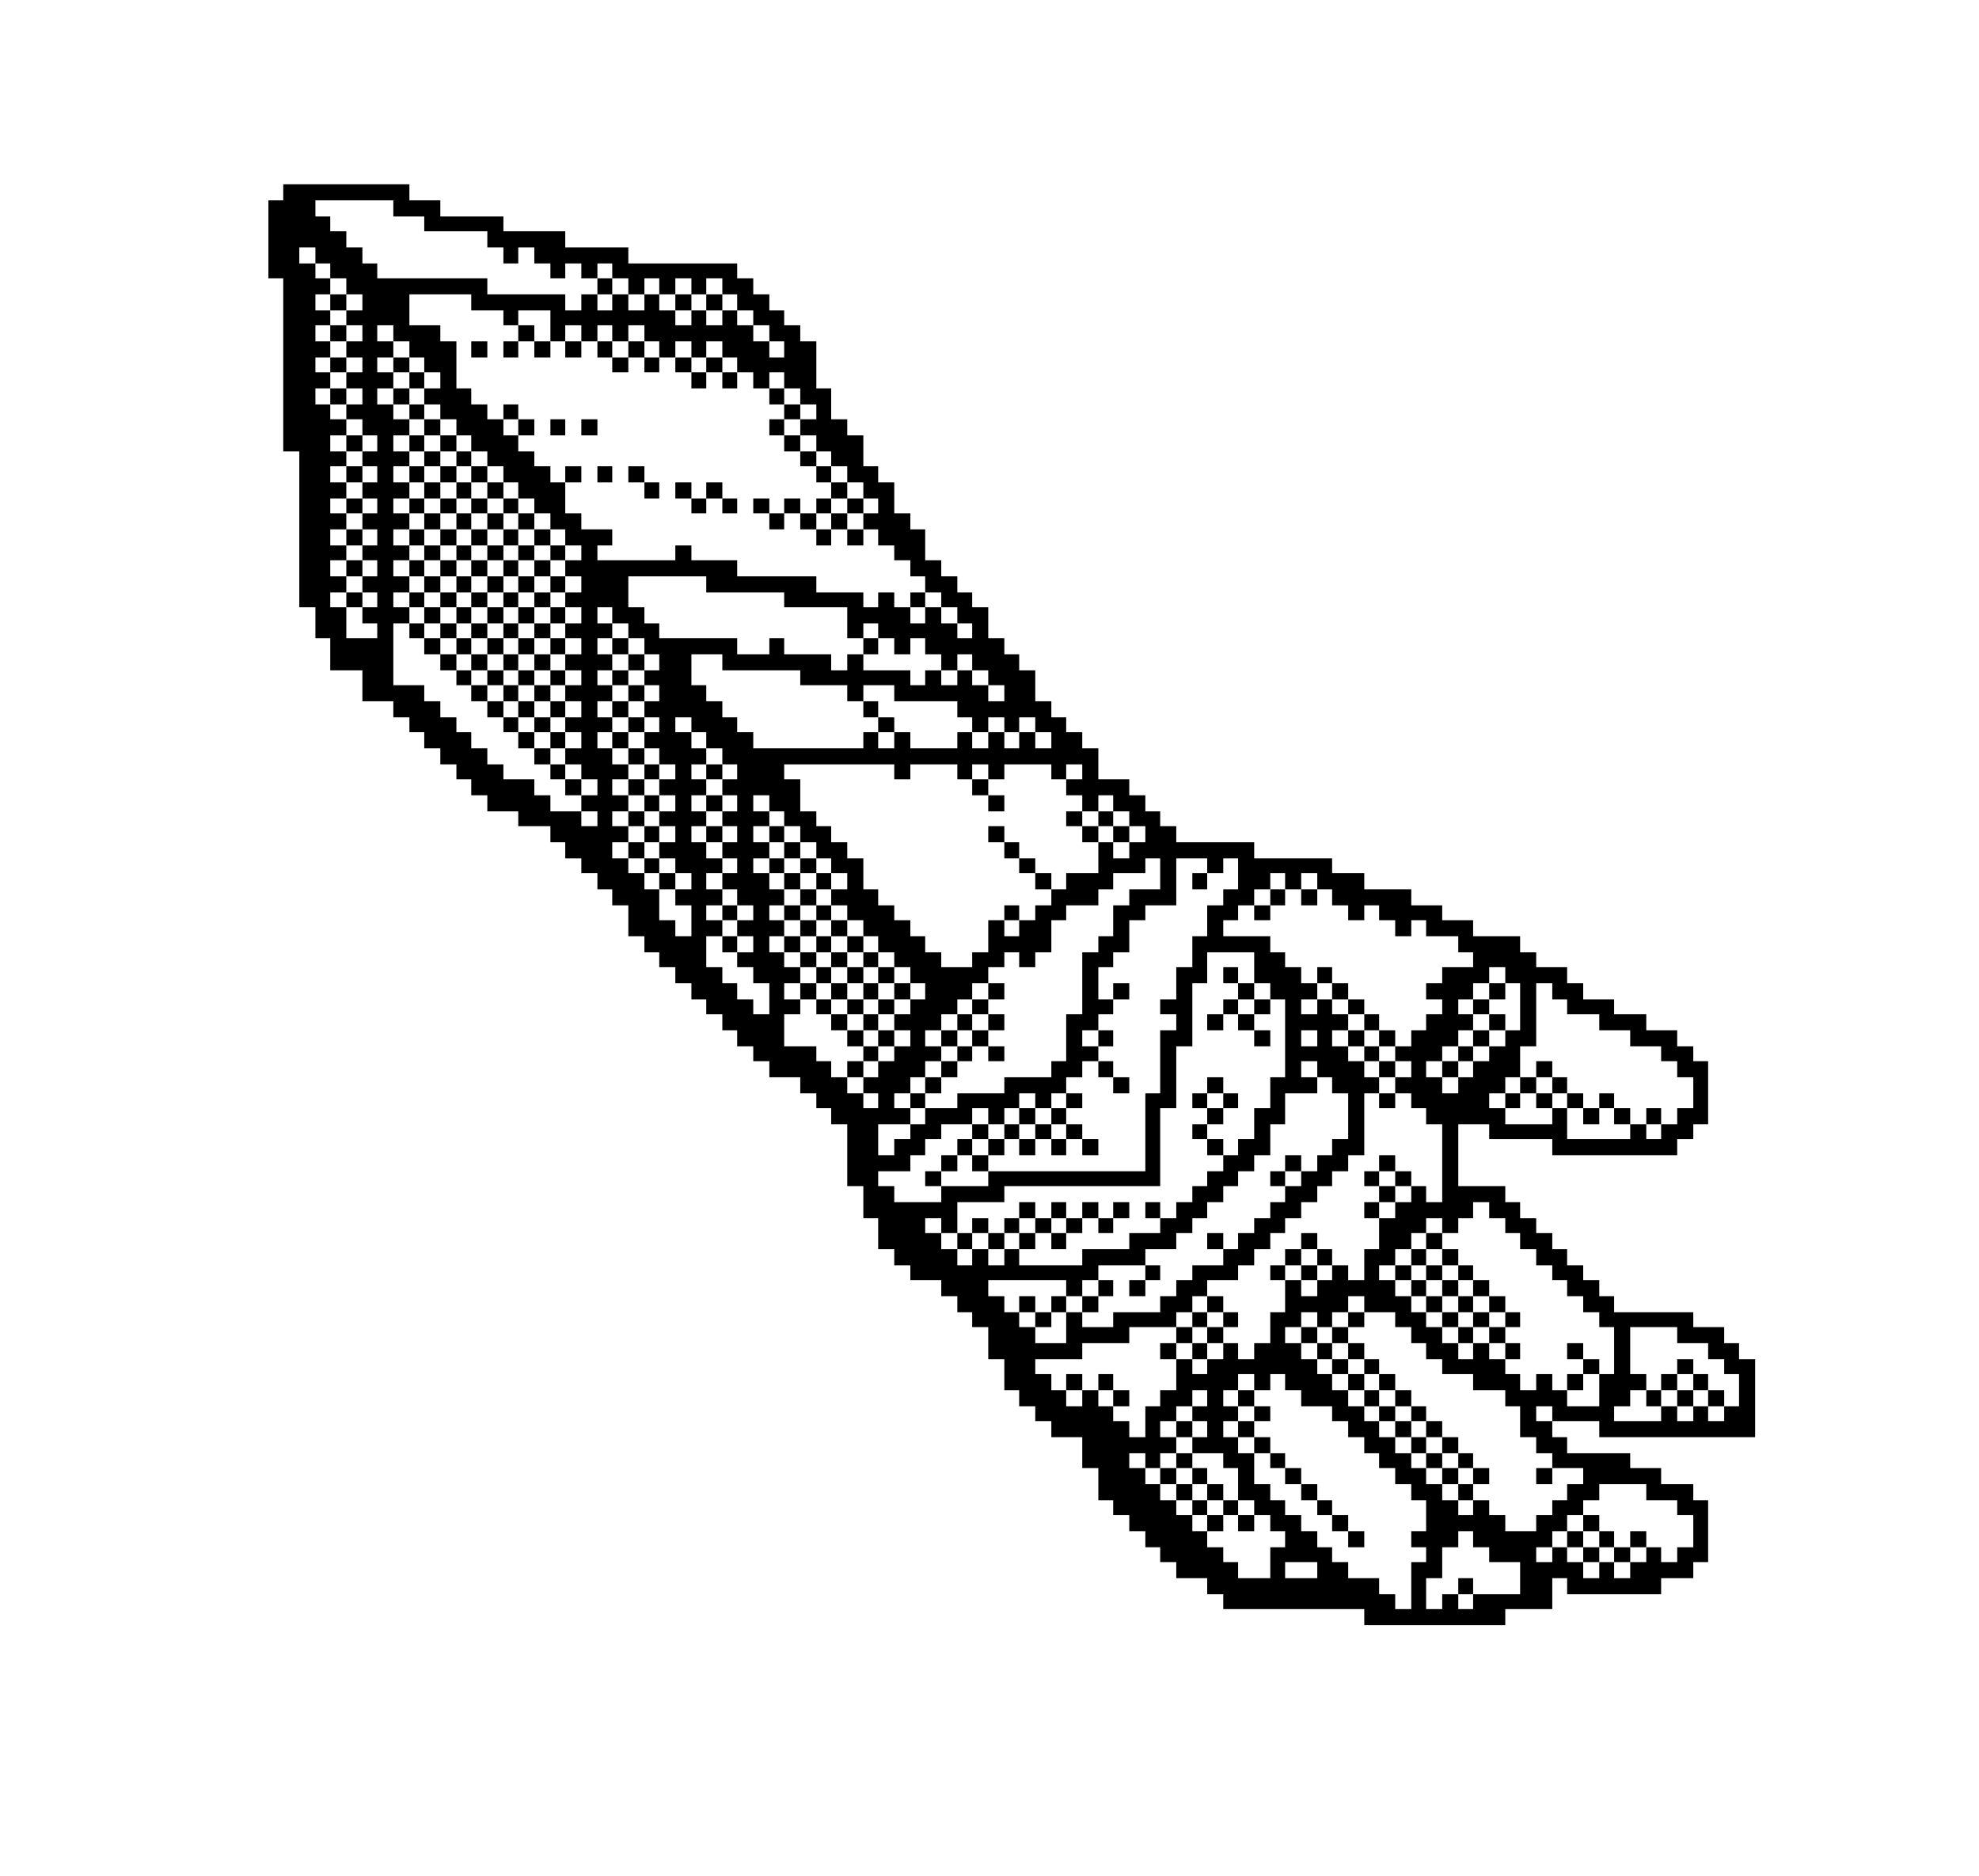 <?xml version="1.0" standalone="no"?>
<!DOCTYPE svg PUBLIC "-//W3C//DTD SVG 20010904//EN"
 "http://www.w3.org/TR/2001/REC-SVG-20010904/DTD/svg10.dtd">
<svg version="1.0" xmlns="http://www.w3.org/2000/svg"
 width="1600pt" height="1517pt" viewBox="0 0 1600 1517"
 preserveAspectRatio="xMidYMid meet">

<g transform="translate(0,1517) scale(0.1,-0.1)"
fill="#000000" stroke="none">
<path d="M2290 13615 l0 -65 -60 0 -60 0 0 -315 0 -315 60 0 60 0 0 -700 0
-700 65 0 65 0 0 -630 0 -630 65 0 65 0 0 -125 0 -125 60 0 60 0 0 -130 0
-130 130 0 130 0 0 -125 0 -125 125 0 125 0 0 -65 0 -65 65 0 65 0 0 -60 0
-60 60 0 60 0 0 -65 0 -65 65 0 65 0 0 -65 0 -65 65 0 65 0 0 -60 0 -60 60 0
60 0 0 -65 0 -65 65 0 65 0 0 -65 0 -65 125 0 125 0 0 -60 0 -60 130 0 130 0
0 -65 0 -65 60 0 60 0 0 -65 0 -65 65 0 65 0 0 -60 0 -60 65 0 65 0 0 -65 0
-65 60 0 60 0 0 -65 0 -65 65 0 65 0 0 -125 0 -125 65 0 65 0 0 -65 0 -65 60
0 60 0 0 -60 0 -60 65 0 65 0 0 -65 0 -65 65 0 65 0 0 -65 0 -65 60 0 60 0 0
-60 0 -60 65 0 65 0 0 -65 0 -65 60 0 60 0 0 -65 0 -65 65 0 65 0 0 -60 0 -60
65 0 65 0 0 -65 0 -65 125 0 125 0 0 -65 0 -65 65 0 65 0 0 -60 0 -60 60 0 60
0 0 -65 0 -65 65 0 65 0 0 -250 0 -250 65 0 65 0 0 -130 0 -130 60 0 60 0 0
-125 0 -125 65 0 65 0 0 -65 0 -65 65 0 65 0 0 -60 0 -60 125 0 125 0 0 -65 0
-65 65 0 65 0 0 -65 0 -65 60 0 60 0 0 -60 0 -60 65 0 65 0 0 -130 0 -130 65
0 65 0 0 -125 0 -125 60 0 60 0 0 -65 0 -65 65 0 65 0 0 -60 0 -60 65 0 65 0
0 -65 0 -65 125 0 125 0 0 -125 0 -125 65 0 65 0 0 -130 0 -130 60 0 60 0 0
-60 0 -60 65 0 65 0 0 -65 0 -65 65 0 65 0 0 -65 0 -65 60 0 60 0 0 -60 0 -60
65 0 65 0 0 -65 0 -65 125 0 125 0 0 -65 0 -65 65 0 65 0 0 -60 0 -60 570 0
570 0 0 -65 0 -65 570 0 570 0 0 65 0 65 190 0 190 0 0 125 0 125 60 0 60 0 0
-65 0 -65 380 0 380 0 0 65 0 65 130 0 130 0 0 65 0 65 60 0 60 0 0 250 0 250
-60 0 -60 0 0 65 0 65 -130 0 -130 0 0 65 0 65 -125 0 -125 0 0 60 0 60 -255
0 -255 0 0 65 0 65 -60 0 -60 0 0 65 0 65 190 0 190 0 0 -65 0 -65 630 0 630
0 0 315 0 315 -65 0 -65 0 0 65 0 65 -60 0 -60 0 0 65 0 65 -125 0 -125 0 0
60 0 60 -320 0 -320 0 0 65 0 65 -60 0 -60 0 0 65 0 65 -65 0 -65 0 0 60 0 60
-65 0 -65 0 0 65 0 65 -60 0 -60 0 0 65 0 65 -65 0 -65 0 0 60 0 60 -65 0 -65
0 0 65 0 65 -60 0 -60 0 0 65 0 65 -190 0 -190 0 0 250 0 250 125 0 125 0 0
-60 0 -60 255 0 255 0 0 -65 0 -65 505 0 505 0 0 65 0 65 65 0 65 0 0 60 0 60
60 0 60 0 0 255 0 255 -60 0 -60 0 0 60 0 60 -65 0 -65 0 0 65 0 65 -125 0
-125 0 0 65 0 65 -130 0 -130 0 0 60 0 60 -125 0 -125 0 0 65 0 65 -65 0 -65
0 0 65 0 65 -125 0 -125 0 0 60 0 60 -65 0 -65 0 0 65 0 65 -190 0 -190 0 0
65 0 65 -125 0 -125 0 0 60 0 60 -125 0 -125 0 0 65 0 65 -190 0 -190 0 0 65
0 65 -130 0 -130 0 0 60 0 60 -315 0 -315 0 0 65 0 65 -315 0 -315 0 0 65 0
65 -65 0 -65 0 0 60 0 60 -60 0 -60 0 0 65 0 65 -65 0 -65 0 0 65 0 65 -125 0
-125 0 0 125 0 125 -65 0 -65 0 0 65 0 65 -65 0 -65 0 0 60 0 60 -60 0 -60 0
0 65 0 65 -65 0 -65 0 0 125 0 125 -65 0 -65 0 0 65 0 65 -60 0 -60 0 0 65 0
65 -65 0 -65 0 0 125 0 125 -65 0 -65 0 0 60 0 60 -60 0 -60 0 0 65 0 65 -65
0 -65 0 0 65 0 65 -65 0 -65 0 0 125 0 125 -60 0 -60 0 0 65 0 65 -65 0 -65 0
0 125 0 125 -65 0 -65 0 0 65 0 65 -60 0 -60 0 0 125 0 125 -65 0 -65 0 0 65
0 65 -65 0 -65 0 0 125 0 125 -60 0 -60 0 0 190 0 190 -65 0 -65 0 0 65 0 65
-65 0 -65 0 0 60 0 60 -60 0 -60 0 0 65 0 65 -65 0 -65 0 0 65 0 65 -65 0 -65
0 0 60 0 60 -440 0 -440 0 0 65 0 65 -255 0 -255 0 0 65 0 65 -250 0 -250 0 0
60 0 60 -255 0 -255 0 0 65 0 65 -125 0 -125 0 0 65 0 65 -510 0 -510 0 0 -65z
m890 -130 l0 -65 125 0 125 0 0 -60 0 -60 255 0 255 0 0 -65 0 -65 65 0 65 0
0 -65 0 -65 60 0 60 0 0 65 0 65 65 0 65 0 0 -65 0 -65 65 0 65 0 0 -60 0 -60
60 0 60 0 0 60 0 60 65 0 65 0 0 -60 0 -60 65 0 65 0 0 60 0 60 60 0 60 0 0
-60 0 -60 65 0 65 0 0 -65 0 -65 65 0 65 0 0 65 0 65 60 0 60 0 0 -65 0 -65
65 0 65 0 0 65 0 65 65 0 65 0 0 -65 0 -65 60 0 60 0 0 65 0 65 65 0 65 0 0
-65 0 -65 60 0 60 0 0 -65 0 -65 65 0 65 0 0 -60 0 -60 65 0 65 0 0 -65 0 -65
60 0 60 0 0 -65 0 -65 -60 0 -60 0 0 65 0 65 -65 0 -65 0 0 65 0 65 -65 0 -65
0 0 60 0 60 -60 0 -60 0 0 -60 0 -60 -65 0 -65 0 0 60 0 60 -60 0 -60 0 0 -60
0 -60 -65 0 -65 0 0 60 0 60 -65 0 -65 0 0 65 0 65 -60 0 -60 0 0 -65 0 -65
-65 0 -65 0 0 65 0 65 -65 0 -65 0 0 -65 0 -65 -60 0 -60 0 0 65 0 65 -65 0
-65 0 0 -65 0 -65 -65 0 -65 0 0 65 0 65 -315 0 -315 0 0 65 0 65 -445 0 -445
0 0 60 0 60 -60 0 -60 0 0 65 0 65 -65 0 -65 0 0 65 0 65 -65 0 -65 0 0 60 0
60 -60 0 -60 0 0 65 0 65 315 0 315 0 0 -65z m-630 -380 l0 -65 60 0 60 0 0
-60 0 -60 65 0 65 0 0 -65 0 -65 65 0 65 0 0 -65 0 -65 -65 0 -65 0 0 -60 0
-60 65 0 65 0 0 -65 0 -65 -65 0 -65 0 0 -65 0 -65 65 0 65 0 0 -60 0 -60 -65
0 -65 0 0 -65 0 -65 65 0 65 0 0 -65 0 -65 -65 0 -65 0 0 -60 0 -60 65 0 65 0
0 -65 0 -65 60 0 60 0 0 -65 0 -65 -60 0 -60 0 0 -60 0 -60 60 0 60 0 0 -65 0
-65 -60 0 -60 0 0 -65 0 -65 60 0 60 0 0 -60 0 -60 -60 0 -60 0 0 -65 0 -65
60 0 60 0 0 -65 0 -65 -60 0 -60 0 0 -60 0 -60 60 0 60 0 0 -65 0 -65 -60 0
-60 0 0 -65 0 -65 60 0 60 0 0 -60 0 -60 -60 0 -60 0 0 -65 0 -65 60 0 60 0 0
-60 0 -60 -125 0 -125 0 0 125 0 125 -65 0 -65 0 0 60 0 60 65 0 65 0 0 65 0
65 -65 0 -65 0 0 65 0 65 65 0 65 0 0 60 0 60 -65 0 -65 0 0 65 0 65 65 0 65
0 0 65 0 65 -65 0 -65 0 0 60 0 60 65 0 65 0 0 65 0 65 -65 0 -65 0 0 65 0 65
65 0 65 0 0 60 0 60 -65 0 -65 0 0 65 0 65 65 0 65 0 0 65 0 65 -65 0 -65 0 0
60 0 60 -60 0 -60 0 0 65 0 65 60 0 60 0 0 65 0 65 -60 0 -60 0 0 60 0 60 60
0 60 0 0 65 0 65 -60 0 -60 0 0 65 0 65 60 0 60 0 0 60 0 60 -60 0 -60 0 0 65
0 65 60 0 60 0 0 65 0 65 -60 0 -60 0 0 60 0 60 -65 0 -65 0 0 65 0 65 65 0
65 0 0 -65z m1260 -380 l0 -65 130 0 130 0 0 -60 0 -60 60 0 60 0 0 60 0 60
130 0 130 0 0 -125 0 -125 60 0 60 0 0 65 0 65 65 0 65 0 0 -65 0 -65 65 0 65
0 0 65 0 65 60 0 60 0 0 -65 0 -65 65 0 65 0 0 65 0 65 65 0 65 0 0 -65 0 -65
60 0 60 0 0 -65 0 -65 65 0 65 0 0 65 0 65 65 0 65 0 0 -65 0 -65 60 0 60 0 0
65 0 65 65 0 65 0 0 -65 0 -65 60 0 60 0 0 -60 0 -60 65 0 65 0 0 -65 0 -65
65 0 65 0 0 65 0 65 60 0 60 0 0 -65 0 -65 65 0 65 0 0 -65 0 -65 65 0 65 0 0
-60 0 -60 -65 0 -65 0 0 -65 0 -65 65 0 65 0 0 -65 0 -65 60 0 60 0 0 -60 0
-60 65 0 65 0 0 -65 0 -65 65 0 65 0 0 -65 0 -65 60 0 60 0 0 -60 0 -60 -60 0
-60 0 0 -65 0 -65 60 0 60 0 0 -65 0 -65 65 0 65 0 0 -60 0 -60 65 0 65 0 0
-65 0 -65 60 0 60 0 0 -65 0 -65 65 0 65 0 0 -60 0 -60 65 0 65 0 0 -65 0 -65
60 0 60 0 0 -60 0 -60 -60 0 -60 0 0 60 0 60 -65 0 -65 0 0 65 0 65 -65 0 -65
0 0 -65 0 -65 -60 0 -60 0 0 65 0 65 -65 0 -65 0 0 60 0 60 -65 0 -65 0 0 -60
0 -60 -60 0 -60 0 0 60 0 60 -190 0 -190 0 0 65 0 65 -320 0 -320 0 0 65 0 65
-185 0 -185 0 0 60 0 60 -65 0 -65 0 0 -60 0 -60 -315 0 -315 0 0 60 0 60 60
0 60 0 0 65 0 65 -125 0 -125 0 0 65 0 65 -65 0 -65 0 0 125 0 125 -60 0 -60
0 0 65 0 65 -65 0 -65 0 0 60 0 60 -65 0 -65 0 0 65 0 65 -60 0 -60 0 0 65 0
65 -65 0 -65 0 0 60 0 60 -65 0 -65 0 0 65 0 65 -60 0 -60 0 0 190 0 190 -65
0 -65 0 0 65 0 65 -125 0 -125 0 0 125 0 125 250 0 250 0 0 -65z m-630 -250
l0 -65 65 0 65 0 0 -65 0 -65 60 0 60 0 0 -60 0 -60 65 0 65 0 0 -65 0 -65
-65 0 -65 0 0 -65 0 -65 65 0 65 0 0 -60 0 -60 65 0 65 0 0 -65 0 -65 60 0 60
0 0 -65 0 -65 65 0 65 0 0 -60 0 -60 65 0 65 0 0 -65 0 -65 60 0 60 0 0 -65 0
-65 65 0 65 0 0 -60 0 -60 65 0 65 0 0 -65 0 -65 60 0 60 0 0 -65 0 -65 65 0
65 0 0 -60 0 -60 -65 0 -65 0 0 -65 0 -65 65 0 65 0 0 -65 0 -65 -65 0 -65 0
0 -60 0 -60 65 0 65 0 0 -65 0 -65 -65 0 -65 0 0 -60 0 -60 65 0 65 0 0 -65 0
-65 -65 0 -65 0 0 -65 0 -65 65 0 65 0 0 -60 0 -60 -65 0 -65 0 0 -65 0 -65
65 0 65 0 0 -65 0 -65 -65 0 -65 0 0 -60 0 -60 65 0 65 0 0 -65 0 -65 -65 0
-65 0 0 -65 0 -65 65 0 65 0 0 -60 0 -60 65 0 65 0 0 -65 0 -65 -65 0 -65 0 0
-65 0 -65 65 0 65 0 0 -60 0 -60 -65 0 -65 0 0 60 0 60 -125 0 -125 0 0 65 0
65 -65 0 -65 0 0 65 0 65 -125 0 -125 0 0 60 0 60 -65 0 -65 0 0 65 0 65 -65
0 -65 0 0 65 0 65 -60 0 -60 0 0 60 0 60 -65 0 -65 0 0 65 0 65 -65 0 -65 0 0
65 0 65 -125 0 -125 0 0 250 0 250 65 0 65 0 0 65 0 65 -65 0 -65 0 0 60 0 60
65 0 65 0 0 65 0 65 -65 0 -65 0 0 65 0 65 65 0 65 0 0 60 0 60 -65 0 -65 0 0
65 0 65 65 0 65 0 0 65 0 65 -65 0 -65 0 0 60 0 60 65 0 65 0 0 65 0 65 -65 0
-65 0 0 65 0 65 65 0 65 0 0 60 0 60 -65 0 -65 0 0 65 0 65 65 0 65 0 0 65 0
65 -65 0 -65 0 0 60 0 60 -65 0 -65 0 0 65 0 65 65 0 65 0 0 65 0 65 -65 0
-65 0 0 60 0 60 65 0 65 0 0 65 0 65 -65 0 -65 0 0 65 0 65 65 0 65 0 0 -65z
m2530 -2030 l0 -65 315 0 315 0 0 -60 0 -60 255 0 255 0 0 -125 0 -125 65 0
65 0 0 60 0 60 60 0 60 0 0 -60 0 -60 65 0 65 0 0 -65 0 -65 65 0 65 0 0 65 0
65 60 0 60 0 0 -65 0 -65 65 0 65 0 0 -65 0 -65 65 0 65 0 0 65 0 65 60 0 60
0 0 -65 0 -65 65 0 65 0 0 -60 0 -60 65 0 65 0 0 -65 0 -65 -65 0 -65 0 0 65
0 65 -65 0 -65 0 0 60 0 60 -60 0 -60 0 0 -60 0 -60 -65 0 -65 0 0 60 0 60
-65 0 -65 0 0 -60 0 -60 -60 0 -60 0 0 60 0 60 -190 0 -190 0 0 65 0 65 -65 0
-65 0 0 -65 0 -65 -65 0 -65 0 0 65 0 65 -190 0 -190 0 0 65 0 65 -60 0 -60 0
0 -65 0 -65 -130 0 -130 0 0 65 0 65 -315 0 -315 0 0 60 0 60 -60 0 -60 0 0
65 0 65 -65 0 -65 0 0 125 0 125 315 0 315 0 0 -65z m-760 -250 l0 -65 65 0
65 0 0 -60 0 -60 65 0 65 0 0 -65 0 -65 60 0 60 0 0 -65 0 -65 -60 0 -60 0 0
-60 0 -60 60 0 60 0 0 -65 0 -65 -60 0 -60 0 0 -65 0 -65 60 0 60 0 0 -60 0
-60 -60 0 -60 0 0 -65 0 -65 60 0 60 0 0 -65 0 -65 65 0 65 0 0 -60 0 -60 -65
0 -65 0 0 -65 0 -65 65 0 65 0 0 -65 0 -65 -65 0 -65 0 0 -60 0 -60 65 0 65 0
0 -65 0 -65 -65 0 -65 0 0 -65 0 -65 65 0 65 0 0 -60 0 -60 65 0 65 0 0 -65 0
-65 -65 0 -65 0 0 -65 0 -65 65 0 65 0 0 -125 0 -125 -65 0 -65 0 0 65 0 65
-65 0 -65 0 0 125 0 125 -60 0 -60 0 0 65 0 65 -65 0 -65 0 0 60 0 60 -65 0
-65 0 0 65 0 65 65 0 65 0 0 65 0 65 -65 0 -65 0 0 60 0 60 65 0 65 0 0 65 0
65 -65 0 -65 0 0 65 0 65 65 0 65 0 0 60 0 60 -65 0 -65 0 0 65 0 65 -60 0
-60 0 0 65 0 65 60 0 60 0 0 60 0 60 -60 0 -60 0 0 65 0 65 60 0 60 0 0 65 0
65 -60 0 -60 0 0 60 0 60 60 0 60 0 0 65 0 65 -60 0 -60 0 0 65 0 65 60 0 60
0 0 60 0 60 -60 0 -60 0 0 65 0 65 60 0 60 0 0 -65z m890 -380 l0 -65 315 0
315 0 0 -60 0 -60 190 0 190 0 0 -65 0 -65 65 0 65 0 0 65 0 65 125 0 125 0 0
-65 0 -65 255 0 255 0 0 -65 0 -65 60 0 60 0 0 -60 0 -60 65 0 65 0 0 60 0 60
65 0 65 0 0 -60 0 -60 60 0 60 0 0 60 0 60 65 0 65 0 0 -60 0 -60 65 0 65 0 0
-65 0 -65 -65 0 -65 0 0 65 0 65 -65 0 -65 0 0 -65 0 -65 -60 0 -60 0 0 65 0
65 -65 0 -65 0 0 -65 0 -65 -65 0 -65 0 0 65 0 65 -60 0 -60 0 0 -65 0 -65
-190 0 -190 0 0 65 0 65 -65 0 -65 0 0 -65 0 -65 -65 0 -65 0 0 65 0 65 -60 0
-60 0 0 -65 0 -65 -445 0 -445 0 0 65 0 65 -65 0 -65 0 0 60 0 60 -60 0 -60 0
0 65 0 65 -65 0 -65 0 0 65 0 65 -60 0 -60 0 0 125 0 125 125 0 125 0 0 -65z
m-250 -505 l0 -60 60 0 60 0 0 -65 0 -65 65 0 65 0 0 -65 0 -65 60 0 60 0 0
-60 0 -60 -60 0 -60 0 0 -65 0 -65 60 0 60 0 0 -65 0 -65 -60 0 -60 0 0 -60 0
-60 60 0 60 0 0 -65 0 -65 -60 0 -60 0 0 -65 0 -65 60 0 60 0 0 -60 0 -60 -60
0 -60 0 0 -65 0 -65 60 0 60 0 0 -65 0 -65 65 0 65 0 0 -60 0 -60 -65 0 -65 0
0 -65 0 -65 65 0 65 0 0 -65 0 -65 -65 0 -65 0 0 -60 0 -60 65 0 65 0 0 -65 0
-65 65 0 65 0 0 -125 0 -125 -65 0 -65 0 0 60 0 60 -65 0 -65 0 0 65 0 65 -60
0 -60 0 0 65 0 65 -65 0 -65 0 0 125 0 125 65 0 65 0 0 65 0 65 -65 0 -65 0 0
60 0 60 65 0 65 0 0 65 0 65 -65 0 -65 0 0 65 0 65 65 0 65 0 0 60 0 60 -65 0
-65 0 0 65 0 65 -60 0 -60 0 0 65 0 65 60 0 60 0 0 60 0 60 -60 0 -60 0 0 65
0 65 60 0 60 0 0 65 0 65 -60 0 -60 0 0 60 0 60 60 0 60 0 0 65 0 65 -60 0
-60 0 0 65 0 65 -65 0 -65 0 0 60 0 60 65 0 65 0 0 -60z m1640 -380 l0 -60 65
0 65 0 0 60 0 60 190 0 190 0 0 -60 0 -60 60 0 60 0 0 60 0 60 65 0 65 0 0
-60 0 -60 65 0 65 0 0 60 0 60 190 0 190 0 0 -60 0 -60 60 0 60 0 0 60 0 60
65 0 65 0 0 -60 0 -60 -65 0 -65 0 0 -65 0 -65 65 0 65 0 0 -65 0 -65 65 0 65
0 0 65 0 65 60 0 60 0 0 -65 0 -65 65 0 65 0 0 -60 0 -60 65 0 65 0 0 -65 0
-65 -65 0 -65 0 0 -65 0 -65 -65 0 -65 0 0 65 0 65 -60 0 -60 0 0 -125 0 -125
-130 0 -130 0 0 -65 0 -65 -60 0 -60 0 0 -65 0 -65 -65 0 -65 0 0 -60 0 -60
-65 0 -65 0 0 -65 0 -65 -60 0 -60 0 0 65 0 65 -65 0 -65 0 0 -130 0 -130 -65
0 -65 0 0 -60 0 -60 -125 0 -125 0 0 60 0 60 -65 0 -65 0 0 65 0 65 -60 0 -60
0 0 65 0 65 -65 0 -65 0 0 60 0 60 -65 0 -65 0 0 65 0 65 -60 0 -60 0 0 125 0
125 -65 0 -65 0 0 65 0 65 -65 0 -65 0 0 65 0 65 -60 0 -60 0 0 60 0 60 -65 0
-65 0 0 130 0 130 -65 0 -65 0 0 60 0 60 445 0 445 0 0 -60z m-1010 -255 l0
-65 60 0 60 0 0 -60 0 -60 65 0 65 0 0 -65 0 -65 65 0 65 0 0 -65 0 -65 60 0
60 0 0 -60 0 -60 65 0 65 0 0 -65 0 -65 -65 0 -65 0 0 -65 0 -65 65 0 65 0 0
-60 0 -60 65 0 65 0 0 -65 0 -65 60 0 60 0 0 -65 0 -65 65 0 65 0 0 -60 0 -60
65 0 65 0 0 -65 0 -65 60 0 60 0 0 -65 0 -65 -60 0 -60 0 0 -60 0 -60 -65 0
-65 0 0 -65 0 -65 65 0 65 0 0 -65 0 -65 -65 0 -65 0 0 -60 0 -60 -65 0 -65 0
0 -65 0 -65 -60 0 -60 0 0 -65 0 -65 60 0 60 0 0 -60 0 -60 -60 0 -60 0 0 60
0 60 -65 0 -65 0 0 65 0 65 -65 0 -65 0 0 65 0 65 -60 0 -60 0 0 60 0 60 -130
0 -130 0 0 130 0 130 65 0 65 0 0 60 0 60 -65 0 -65 0 0 65 0 65 65 0 65 0 0
65 0 65 -65 0 -65 0 0 60 0 60 -60 0 -60 0 0 65 0 65 60 0 60 0 0 65 0 65 -60
0 -60 0 0 60 0 60 60 0 60 0 0 65 0 65 -60 0 -60 0 0 65 0 65 -65 0 -65 0 0
60 0 60 65 0 65 0 0 65 0 65 -65 0 -65 0 0 65 0 65 65 0 65 0 0 60 0 60 -65 0
-65 0 0 65 0 65 65 0 65 0 0 -65z m3160 -570 l0 -125 -125 0 -125 0 0 -65 0
-65 -65 0 -65 0 0 -125 0 -125 -60 0 -60 0 0 -65 0 -65 -65 0 -65 0 0 -250 0
-250 -65 0 -65 0 0 -190 0 -190 -60 0 -60 0 0 -65 0 -65 -190 0 -190 0 0 -65
0 -65 -190 0 -190 0 0 -60 0 -60 -130 0 -130 0 0 -65 0 -65 -60 0 -60 0 0 -60
0 -60 -65 0 -65 0 0 -65 0 -65 -65 0 -65 0 0 125 0 125 130 0 130 0 0 65 0 65
-65 0 -65 0 0 60 0 60 65 0 65 0 0 65 0 65 60 0 60 0 0 65 0 65 65 0 65 0 0
60 0 60 -65 0 -65 0 0 65 0 65 65 0 65 0 0 65 0 65 65 0 65 0 0 60 0 60 60 0
60 0 0 65 0 65 65 0 65 0 0 65 0 65 65 0 65 0 0 60 0 60 60 0 60 0 0 -60 0
-60 65 0 65 0 0 60 0 60 65 0 65 0 0 130 0 130 60 0 60 0 0 60 0 60 130 0 130
0 0 65 0 65 60 0 60 0 0 65 0 65 130 0 130 0 0 60 0 60 60 0 60 0 0 -125z
m380 65 l0 -60 65 0 65 0 0 60 0 60 60 0 60 0 0 -125 0 -125 -60 0 -60 0 0
-65 0 -65 -65 0 -65 0 0 -125 0 -125 -60 0 -60 0 0 -125 0 -125 -65 0 -65 0 0
-130 0 -130 -65 0 -65 0 0 -60 0 -60 65 0 65 0 0 -65 0 -65 -65 0 -65 0 0
-255 0 -255 -60 0 -60 0 0 -315 0 -315 -635 0 -635 0 0 -60 0 -60 -190 0 -190
0 0 -65 0 -65 -190 0 -190 0 0 65 0 65 -65 0 -65 0 0 60 0 60 130 0 130 0 0
65 0 65 60 0 60 0 0 65 0 65 65 0 65 0 0 60 0 60 125 0 125 0 0 65 0 65 65 0
65 0 0 -65 0 -65 65 0 65 0 0 65 0 65 60 0 60 0 0 60 0 60 65 0 65 0 0 -60 0
-60 65 0 65 0 0 60 0 60 60 0 60 0 0 65 0 65 65 0 65 0 0 65 0 65 65 0 65 0 0
60 0 60 -65 0 -65 0 0 65 0 65 65 0 65 0 0 65 0 65 60 0 60 0 0 60 0 60 -60 0
-60 0 0 130 0 130 60 0 60 0 0 60 0 60 65 0 65 0 0 130 0 130 65 0 65 0 0 60
0 60 125 0 125 0 0 190 0 190 125 0 125 0 0 -60z m630 -125 l0 -65 65 0 65 0
0 65 0 65 65 0 65 0 0 -65 0 -65 60 0 60 0 0 -65 0 -65 65 0 65 0 0 -60 0 -60
65 0 65 0 0 60 0 60 60 0 60 0 0 -60 0 -60 65 0 65 0 0 -65 0 -65 65 0 65 0 0
65 0 65 60 0 60 0 0 -65 0 -65 130 0 130 0 0 -65 0 -65 60 0 60 0 0 -60 0 -60
-125 0 -125 0 0 -65 0 -65 -65 0 -65 0 0 -65 0 -65 65 0 65 0 0 -60 0 -60 -65
0 -65 0 0 -65 0 -65 -60 0 -60 0 0 -65 0 -65 -65 0 -65 0 0 -60 0 -60 65 0 65
0 0 -65 0 -65 -65 0 -65 0 0 -65 0 -65 65 0 65 0 0 -60 0 -60 60 0 60 0 0 -65
0 -65 65 0 65 0 0 -315 0 -315 -65 0 -65 0 0 65 0 65 -60 0 -60 0 0 -65 0 -65
-65 0 -65 0 0 -65 0 -65 -65 0 -65 0 0 -125 0 -125 -60 0 -60 0 0 -125 0 -125
-65 0 -65 0 0 60 0 60 -65 0 -65 0 0 -60 0 -60 -60 0 -60 0 0 -65 0 -65 -65 0
-65 0 0 65 0 65 -65 0 -65 0 0 -130 0 -130 -60 0 -60 0 0 -125 0 -125 -65 0
-65 0 0 -65 0 -65 -65 0 -65 0 0 65 0 65 -60 0 -60 0 0 -65 0 -65 -65 0 -65 0
0 -60 0 -60 -60 0 -60 0 0 60 0 60 -65 0 -65 0 0 -125 0 -125 -65 0 -65 0 0
-65 0 -65 -60 0 -60 0 0 -125 0 -125 -65 0 -65 0 0 65 0 65 -65 0 -65 0 0 60
0 60 -60 0 -60 0 0 65 0 65 -65 0 -65 0 0 -65 0 -65 -65 0 -65 0 0 65 0 65
-60 0 -60 0 0 65 0 65 -65 0 -65 0 0 60 0 60 190 0 190 0 0 65 0 65 190 0 190
0 0 65 0 65 190 0 190 0 0 60 0 60 65 0 65 0 0 65 0 65 60 0 60 0 0 65 0 65
125 0 125 0 0 60 0 60 65 0 65 0 0 65 0 65 65 0 65 0 0 65 0 65 60 0 60 0 0
60 0 60 65 0 65 0 0 65 0 65 65 0 65 0 0 65 0 65 60 0 60 0 0 60 0 60 65 0 65
0 0 65 0 65 65 0 65 0 0 250 0 250 60 0 60 0 0 65 0 65 -60 0 -60 0 0 65 0 65
-65 0 -65 0 0 60 0 60 -65 0 -65 0 0 65 0 65 65 0 65 0 0 65 0 65 -65 0 -65 0
0 60 0 60 -60 0 -60 0 0 -60 0 -60 -65 0 -65 0 0 60 0 60 65 0 65 0 0 65 0 65
-65 0 -65 0 0 65 0 65 -65 0 -65 0 0 60 0 60 -60 0 -60 0 0 65 0 65 -190 0
-190 0 0 65 0 65 60 0 60 0 0 60 0 60 65 0 65 0 0 65 0 65 65 0 65 0 0 65 0
65 60 0 60 0 0 -65z m-250 -700 l0 -125 65 0 65 0 0 -65 0 -65 60 0 60 0 0
-315 0 -315 -60 0 -60 0 0 -125 0 -125 -65 0 -65 0 0 -125 0 -125 -65 0 -65 0
0 -65 0 -65 -60 0 -60 0 0 -65 0 -65 -65 0 -65 0 0 -60 0 -60 -60 0 -60 0 0
-65 0 -65 -65 0 -65 0 0 -65 0 -65 -65 0 -65 0 0 -60 0 -60 -125 0 -125 0 0
-65 0 -65 -190 0 -190 0 0 -65 0 -65 -255 0 -255 0 0 65 0 65 -60 0 -60 0 0
-65 0 -65 -65 0 -65 0 0 65 0 65 -65 0 -65 0 0 -65 0 -65 -60 0 -60 0 0 65 0
65 -65 0 -65 0 0 65 0 65 -65 0 -65 0 0 60 0 60 65 0 65 0 0 -60 0 -60 65 0
65 0 0 125 0 125 190 0 190 0 0 65 0 65 630 0 630 0 0 315 0 315 65 0 65 0 0
250 0 250 65 0 65 0 0 255 0 255 60 0 60 0 0 125 0 125 190 0 190 0 0 -125z
m2030 -60 l0 -65 60 0 60 0 0 -190 0 -190 -60 0 -60 0 0 -65 0 -65 -65 0 -65
0 0 -60 0 -60 -65 0 -65 0 0 -65 0 -65 -60 0 -60 0 0 -65 0 -65 -65 0 -65 0 0
65 0 65 -65 0 -65 0 0 65 0 65 65 0 65 0 0 60 0 60 65 0 65 0 0 65 0 65 60 0
60 0 0 65 0 65 -60 0 -60 0 0 60 0 60 60 0 60 0 0 65 0 65 65 0 65 0 0 65 0
65 65 0 65 0 0 -65z m380 -130 l0 -65 60 0 60 0 0 -60 0 -60 130 0 130 0 0
-65 0 -65 125 0 125 0 0 -65 0 -65 125 0 125 0 0 -60 0 -60 65 0 65 0 0 -65 0
-65 65 0 65 0 0 -125 0 -125 -65 0 -65 0 0 -65 0 -65 -65 0 -65 0 0 -60 0 -60
-60 0 -60 0 0 60 0 60 -65 0 -65 0 0 -60 0 -60 -255 0 -255 0 0 125 0 125 -60
0 -60 0 0 -65 0 -65 -190 0 -190 0 0 65 0 65 -65 0 -65 0 0 60 0 60 65 0 65 0
0 65 0 65 60 0 60 0 0 125 0 125 65 0 65 0 0 255 0 255 65 0 65 0 0 -65z
m-1900 -380 l0 -65 -65 0 -65 0 0 65 0 65 65 0 65 0 0 -65z m0 -250 l0 -65 60
0 60 0 0 -65 0 -65 65 0 65 0 0 -185 0 -185 -65 0 -65 0 0 -65 0 -65 -60 0
-60 0 0 -65 0 -65 -65 0 -65 0 0 -60 0 -60 -65 0 -65 0 0 -65 0 -65 -60 0 -60
0 0 -65 0 -65 -65 0 -65 0 0 -60 0 -60 -65 0 -65 0 0 -65 0 -65 -60 0 -60 0 0
-65 0 -65 -125 0 -125 0 0 -60 0 -60 -65 0 -65 0 0 -65 0 -65 -65 0 -65 0 0
-65 0 -65 -190 0 -190 0 0 -60 0 -60 -125 0 -125 0 0 60 0 60 -65 0 -65 0 0
-125 0 -125 -125 0 -125 0 0 65 0 65 -65 0 -65 0 0 60 0 60 -60 0 -60 0 0 65
0 65 -65 0 -65 0 0 65 0 65 315 0 315 0 0 -65 0 -65 65 0 65 0 0 65 0 65 65 0
65 0 0 60 0 60 190 0 190 0 0 65 0 65 125 0 125 0 0 65 0 65 65 0 65 0 0 60 0
60 60 0 60 0 0 65 0 65 65 0 65 0 0 65 0 65 60 0 60 0 0 60 0 60 65 0 65 0 0
65 0 65 65 0 65 0 0 125 0 125 60 0 60 0 0 125 0 125 130 0 130 0 0 65 0 65
-65 0 -65 0 0 65 0 65 65 0 65 0 0 -65z m1390 -1140 l0 -65 65 0 65 0 0 -60 0
-60 60 0 60 0 0 -65 0 -65 65 0 65 0 0 -65 0 -65 65 0 65 0 0 -60 0 -60 60 0
60 0 0 -65 0 -65 65 0 65 0 0 -65 0 -65 65 0 65 0 0 -60 0 -60 60 0 60 0 0
-190 0 -190 -60 0 -60 0 0 -130 0 -130 -130 0 -130 0 0 65 0 65 -60 0 -60 0 0
65 0 65 -65 0 -65 0 0 -65 0 -65 -65 0 -65 0 0 65 0 65 -60 0 -60 0 0 60 0 60
-65 0 -65 0 0 65 0 65 -65 0 -65 0 0 -65 0 -65 -60 0 -60 0 0 65 0 65 -65 0
-65 0 0 65 0 65 -65 0 -65 0 0 60 0 60 -60 0 -60 0 0 65 0 65 -65 0 -65 0 0
65 0 65 -65 0 -65 0 0 60 0 60 65 0 65 0 0 65 0 65 65 0 65 0 0 65 0 65 60 0
60 0 0 60 0 60 65 0 65 0 0 -60 0 -60 65 0 65 0 0 60 0 60 60 0 60 0 0 65 0
65 65 0 65 0 0 -65z m-1010 -760 l0 -65 125 0 125 0 0 -60 0 -60 65 0 65 0 0
-65 0 -65 60 0 60 0 0 -65 0 -65 65 0 65 0 0 -60 0 -60 125 0 125 0 0 -65 0
-65 130 0 130 0 0 -65 0 -65 60 0 60 0 0 -125 0 -125 65 0 65 0 0 -65 0 -65
65 0 65 0 0 -60 0 -60 125 0 125 0 0 -65 0 -65 -65 0 -65 0 0 -65 0 -65 -60 0
-60 0 0 -60 0 -60 -65 0 -65 0 0 -65 0 -65 -125 0 -125 0 0 65 0 65 -65 0 -65
0 0 60 0 60 -65 0 -65 0 0 -60 0 -60 -60 0 -60 0 0 60 0 60 -65 0 -65 0 0 65
0 65 -65 0 -65 0 0 65 0 65 -60 0 -60 0 0 60 0 60 -65 0 -65 0 0 65 0 65 -65
0 -65 0 0 65 0 65 -60 0 -60 0 0 60 0 60 -65 0 -65 0 0 65 0 65 -65 0 -65 0 0
65 0 65 -60 0 -60 0 0 60 0 60 -65 0 -65 0 0 65 0 65 -65 0 -65 0 0 65 0 65
65 0 65 0 0 60 0 60 65 0 65 0 0 -60 0 -60 60 0 60 0 0 60 0 60 65 0 65 0 0
65 0 65 65 0 65 0 0 -65z m2530 -250 l0 -65 125 0 125 0 0 -65 0 -65 65 0 65
0 0 -60 0 -60 60 0 60 0 0 -130 0 -130 -60 0 -60 0 0 -60 0 -60 -65 0 -65 0 0
60 0 60 -60 0 -60 0 0 -60 0 -60 -65 0 -65 0 0 60 0 60 -65 0 -65 0 0 -60 0
-60 -190 0 -190 0 0 60 0 60 65 0 65 0 0 65 0 65 65 0 65 0 0 65 0 65 -65 0
-65 0 0 190 0 190 190 0 190 0 0 -65z m-3420 -380 l0 -65 65 0 65 0 0 65 0 65
60 0 60 0 0 -65 0 -65 65 0 65 0 0 -65 0 -65 125 0 125 0 0 -60 0 -60 65 0 65
0 0 -65 0 -65 65 0 65 0 0 -65 0 -65 60 0 60 0 0 -60 0 -60 65 0 65 0 0 -65 0
-65 65 0 65 0 0 -65 0 -65 60 0 60 0 0 -125 0 -125 -60 0 -60 0 0 -65 0 -65
60 0 60 0 0 -60 0 -60 -60 0 -60 0 0 -190 0 -190 -65 0 -65 0 0 60 0 60 -65 0
-65 0 0 65 0 65 -125 0 -125 0 0 65 0 65 -65 0 -65 0 0 60 0 60 -60 0 -60 0 0
65 0 65 -65 0 -65 0 0 65 0 65 -65 0 -65 0 0 60 0 60 -60 0 -60 0 0 65 0 65
-65 0 -65 0 0 125 0 125 -65 0 -65 0 0 65 0 65 -60 0 -60 0 0 65 0 65 60 0 60
0 0 60 0 60 -60 0 -60 0 0 65 0 65 60 0 60 0 0 65 0 65 65 0 65 0 0 -65z
m-380 -130 l0 -65 -60 0 -60 0 0 -60 0 -60 60 0 60 0 0 -65 0 -65 -60 0 -60 0
0 -65 0 -65 125 0 125 0 0 -60 0 -60 60 0 60 0 0 -130 0 -130 65 0 65 0 0 -60
0 -60 65 0 65 0 0 -65 0 -65 60 0 60 0 0 -65 0 -65 -60 0 -60 0 0 -125 0 -125
-130 0 -130 0 0 65 0 65 -60 0 -60 0 0 60 0 60 -65 0 -65 0 0 65 0 65 -60 0
-60 0 0 65 0 65 -65 0 -65 0 0 60 0 60 -65 0 -65 0 0 65 0 65 -60 0 -60 0 0
65 0 65 -65 0 -65 0 0 60 0 60 65 0 65 0 0 -60 0 -60 60 0 60 0 0 60 0 60 65
0 65 0 0 65 0 65 -65 0 -65 0 0 65 0 65 65 0 65 0 0 60 0 60 65 0 65 0 0 65 0
65 60 0 60 0 0 -65z m2790 -125 l0 -60 -65 0 -65 0 0 60 0 60 65 0 65 0 0 -60z
m760 -635 l0 -65 125 0 125 0 0 -60 0 -60 65 0 65 0 0 -130 0 -130 -65 0 -65
0 0 -60 0 -60 -65 0 -65 0 0 60 0 60 -60 0 -60 0 0 -60 0 -60 -65 0 -65 0 0
-65 0 -65 -65 0 -65 0 0 65 0 65 -60 0 -60 0 0 -65 0 -65 -65 0 -65 0 0 65 0
65 -65 0 -65 0 0 60 0 60 -60 0 -60 0 0 -60 0 -60 -65 0 -65 0 0 60 0 60 65 0
65 0 0 65 0 65 60 0 60 0 0 65 0 65 65 0 65 0 0 60 0 60 65 0 65 0 0 65 0 65
190 0 190 0 0 -65z m-1400 -380 l0 -65 65 0 65 0 0 -60 0 -60 125 0 125 0 0
-130 0 -130 -190 0 -190 0 0 -60 0 -60 -60 0 -60 0 0 60 0 60 -65 0 -65 0 0
-60 0 -60 -65 0 -65 0 0 125 0 125 65 0 65 0 0 125 0 125 65 0 65 0 0 65 0 65
60 0 60 0 0 -65z m-1260 -250 l0 -65 -130 0 -130 0 0 65 0 65 130 0 130 0 0
-65z"/>
<path d="M4830 12855 l0 -65 60 0 60 0 0 65 0 65 -60 0 -60 0 0 -65z"/>
<path d="M5460 12725 l0 -65 65 0 65 0 0 65 0 65 -65 0 -65 0 0 -65z"/>
<path d="M5710 12725 l0 -65 65 0 65 0 0 65 0 65 -65 0 -65 0 0 -65z"/>
<path d="M2670 12725 l0 -65 65 0 65 0 0 65 0 65 -65 0 -65 0 0 -65z"/>
<path d="M2670 12475 l0 -65 65 0 65 0 0 65 0 65 -65 0 -65 0 0 -65z"/>
<path d="M2670 12220 l0 -60 65 0 65 0 0 60 0 60 -65 0 -65 0 0 -60z"/>
<path d="M2670 11965 l0 -65 65 0 65 0 0 65 0 65 -65 0 -65 0 0 -65z"/>
<path d="M2800 11585 l0 -65 65 0 65 0 0 65 0 65 -65 0 -65 0 0 -65z"/>
<path d="M2800 11335 l0 -65 65 0 65 0 0 65 0 65 -65 0 -65 0 0 -65z"/>
<path d="M2800 11080 l0 -60 65 0 65 0 0 60 0 60 -65 0 -65 0 0 -60z"/>
<path d="M2800 10825 l0 -65 65 0 65 0 0 65 0 65 -65 0 -65 0 0 -65z"/>
<path d="M2800 10575 l0 -65 65 0 65 0 0 65 0 65 -65 0 -65 0 0 -65z"/>
<path d="M2800 10320 l0 -60 65 0 65 0 0 60 0 60 -65 0 -65 0 0 -60z"/>
<path d="M4190 12475 l0 -65 -60 0 -60 0 0 -65 0 -65 60 0 60 0 0 65 0 65 65
0 65 0 0 -65 0 -65 65 0 65 0 0 65 0 65 -65 0 -65 0 0 65 0 65 -65 0 -65 0 0
-65z"/>
<path d="M3810 12345 l0 -65 65 0 65 0 0 65 0 65 -65 0 -65 0 0 -65z"/>
<path d="M4570 12345 l0 -65 65 0 65 0 0 65 0 65 -65 0 -65 0 0 -65z"/>
<path d="M4830 12345 l0 -65 60 0 60 0 0 -60 0 -60 65 0 65 0 0 60 0 60 65 0
65 0 0 -60 0 -60 60 0 60 0 0 60 0 60 -60 0 -60 0 0 65 0 65 -65 0 -65 0 0
-65 0 -65 -65 0 -65 0 0 65 0 65 -60 0 -60 0 0 -65z"/>
<path d="M5460 12220 l0 -60 65 0 65 0 0 -65 0 -65 60 0 60 0 0 65 0 65 65 0
65 0 0 -65 0 -65 60 0 60 0 0 65 0 65 -60 0 -60 0 0 60 0 60 -65 0 -65 0 0
-60 0 -60 -60 0 -60 0 0 60 0 60 -65 0 -65 0 0 -60z"/>
<path d="M6220 11965 l0 -65 60 0 60 0 0 -60 0 -60 -60 0 -60 0 0 -65 0 -65
60 0 60 0 0 -65 0 -65 65 0 65 0 0 -60 0 -60 65 0 65 0 0 -65 0 -65 60 0 60 0
0 -65 0 -65 -60 0 -60 0 0 -60 0 -60 -65 0 -65 0 0 60 0 60 -65 0 -65 0 0 -60
0 -60 -60 0 -60 0 0 60 0 60 -65 0 -65 0 0 -60 0 -60 65 0 65 0 0 -65 0 -65
60 0 60 0 0 65 0 65 65 0 65 0 0 -65 0 -65 65 0 65 0 0 -65 0 -65 60 0 60 0 0
65 0 65 65 0 65 0 0 -65 0 -65 65 0 65 0 0 65 0 65 -65 0 -65 0 0 65 0 65 65
0 65 0 0 60 0 60 -65 0 -65 0 0 65 0 65 -65 0 -65 0 0 65 0 65 -60 0 -60 0 0
60 0 60 -65 0 -65 0 0 65 0 65 -65 0 -65 0 0 65 0 65 65 0 65 0 0 60 0 60 -65
0 -65 0 0 65 0 65 -60 0 -60 0 0 -65z m630 -885 l0 -60 -65 0 -65 0 0 -65 0
-65 -60 0 -60 0 0 65 0 65 60 0 60 0 0 60 0 60 65 0 65 0 0 -60z"/>
<path d="M4070 11840 l0 -60 60 0 60 0 0 -65 0 -65 65 0 65 0 0 65 0 65 -65 0
-65 0 0 60 0 60 -60 0 -60 0 0 -60z"/>
<path d="M4450 11715 l0 -65 60 0 60 0 0 65 0 65 -60 0 -60 0 0 -65z"/>
<path d="M4700 11715 l0 -65 65 0 65 0 0 65 0 65 -65 0 -65 0 0 -65z"/>
<path d="M4570 11335 l0 -65 65 0 65 0 0 65 0 65 -65 0 -65 0 0 -65z"/>
<path d="M4830 11335 l0 -65 60 0 60 0 0 65 0 65 -60 0 -60 0 0 -65z"/>
<path d="M5080 11335 l0 -65 65 0 65 0 0 -65 0 -65 60 0 60 0 0 65 0 65 -60 0
-60 0 0 65 0 65 -65 0 -65 0 0 -65z"/>
<path d="M5460 11205 l0 -65 65 0 65 0 0 -60 0 -60 60 0 60 0 0 60 0 60 65 0
65 0 0 -60 0 -60 60 0 60 0 0 60 0 60 -60 0 -60 0 0 65 0 65 -65 0 -65 0 0
-65 0 -65 -60 0 -60 0 0 65 0 65 -65 0 -65 0 0 -65z"/>
<path d="M7360 10320 l0 -60 60 0 60 0 0 60 0 60 -60 0 -60 0 0 -60z"/>
<path d="M3180 12220 l0 -60 65 0 65 0 0 -65 0 -65 -65 0 -65 0 0 -65 0 -65
65 0 65 0 0 -60 0 -60 60 0 60 0 0 -65 0 -65 -60 0 -60 0 0 -65 0 -65 60 0 60
0 0 -60 0 -60 -60 0 -60 0 0 -65 0 -65 60 0 60 0 0 -65 0 -65 -60 0 -60 0 0
-60 0 -60 60 0 60 0 0 -65 0 -65 -60 0 -60 0 0 -65 0 -65 60 0 60 0 0 -60 0
-60 -60 0 -60 0 0 -65 0 -65 60 0 60 0 0 -65 0 -65 -60 0 -60 0 0 -60 0 -60
60 0 60 0 0 -65 0 -65 -60 0 -60 0 0 -60 0 -60 60 0 60 0 0 -65 0 -65 65 0 65
0 0 -65 0 -65 65 0 65 0 0 -60 0 -60 60 0 60 0 0 -65 0 -65 65 0 65 0 0 -65 0
-65 65 0 65 0 0 -60 0 -60 60 0 60 0 0 -65 0 -65 65 0 65 0 0 -65 0 -65 65 0
65 0 0 -60 0 -60 60 0 60 0 0 -65 0 -65 65 0 65 0 0 65 0 65 -65 0 -65 0 0 60
0 60 -60 0 -60 0 0 65 0 65 60 0 60 0 0 65 0 65 -60 0 -60 0 0 60 0 60 60 0
60 0 0 65 0 65 -60 0 -60 0 0 65 0 65 60 0 60 0 0 60 0 60 -60 0 -60 0 0 65 0
65 60 0 60 0 0 65 0 65 -60 0 -60 0 0 60 0 60 60 0 60 0 0 65 0 65 -60 0 -60
0 0 60 0 60 60 0 60 0 0 65 0 65 -60 0 -60 0 0 65 0 65 60 0 60 0 0 60 0 60
-60 0 -60 0 0 65 0 65 -65 0 -65 0 0 65 0 65 -65 0 -65 0 0 60 0 60 -60 0 -60
0 0 65 0 65 -65 0 -65 0 0 65 0 65 -65 0 -65 0 0 60 0 60 -60 0 -60 0 0 65 0
65 -65 0 -65 0 0 65 0 65 -65 0 -65 0 0 60 0 60 -60 0 -60 0 0 65 0 65 60 0
60 0 0 65 0 65 -60 0 -60 0 0 60 0 60 -65 0 -65 0 0 -60z m380 -635 l0 -65 65
0 65 0 0 -60 0 -60 60 0 60 0 0 -65 0 -65 65 0 65 0 0 -65 0 -65 65 0 65 0 0
-60 0 -60 60 0 60 0 0 -65 0 -65 65 0 65 0 0 -65 0 -65 65 0 65 0 0 -60 0 -60
-65 0 -65 0 0 -65 0 -65 65 0 65 0 0 -65 0 -65 -65 0 -65 0 0 -60 0 -60 65 0
65 0 0 -65 0 -65 -65 0 -65 0 0 -60 0 -60 65 0 65 0 0 -65 0 -65 -65 0 -65 0
0 -65 0 -65 65 0 65 0 0 -60 0 -60 -65 0 -65 0 0 -65 0 -65 65 0 65 0 0 -65 0
-65 -65 0 -65 0 0 -60 0 -60 65 0 65 0 0 -65 0 -65 -65 0 -65 0 0 65 0 65 -65
0 -65 0 0 60 0 60 -60 0 -60 0 0 65 0 65 -65 0 -65 0 0 65 0 65 -65 0 -65 0 0
60 0 60 -60 0 -60 0 0 65 0 65 -65 0 -65 0 0 65 0 65 -65 0 -65 0 0 60 0 60
65 0 65 0 0 65 0 65 -65 0 -65 0 0 60 0 60 65 0 65 0 0 65 0 65 -65 0 -65 0 0
65 0 65 65 0 65 0 0 60 0 60 -65 0 -65 0 0 65 0 65 65 0 65 0 0 65 0 65 -65 0
-65 0 0 60 0 60 65 0 65 0 0 65 0 65 -65 0 -65 0 0 65 0 65 65 0 65 0 0 60 0
60 -65 0 -65 0 0 65 0 65 65 0 65 0 0 -65z"/>
<path d="M3560 11335 l0 -65 65 0 65 0 0 -65 0 -65 -65 0 -65 0 0 -60 0 -60
65 0 65 0 0 -65 0 -65 -65 0 -65 0 0 -65 0 -65 65 0 65 0 0 -60 0 -60 -65 0
-65 0 0 -65 0 -65 65 0 65 0 0 -65 0 -65 -65 0 -65 0 0 -60 0 -60 65 0 65 0 0
-65 0 -65 -65 0 -65 0 0 -60 0 -60 65 0 65 0 0 -65 0 -65 60 0 60 0 0 -65 0
-65 65 0 65 0 0 -60 0 -60 65 0 65 0 0 -65 0 -65 60 0 60 0 0 -65 0 -65 65 0
65 0 0 65 0 65 -65 0 -65 0 0 65 0 65 65 0 65 0 0 60 0 60 -65 0 -65 0 0 65 0
65 65 0 65 0 0 65 0 65 -65 0 -65 0 0 60 0 60 65 0 65 0 0 65 0 65 -65 0 -65
0 0 60 0 60 65 0 65 0 0 65 0 65 -65 0 -65 0 0 65 0 65 65 0 65 0 0 60 0 60
-65 0 -65 0 0 65 0 65 -60 0 -60 0 0 65 0 65 -65 0 -65 0 0 60 0 60 -65 0 -65
0 0 65 0 65 -60 0 -60 0 0 65 0 65 -65 0 -65 0 0 -65z m250 -255 l0 -60 65 0
65 0 0 -65 0 -65 65 0 65 0 0 -65 0 -65 60 0 60 0 0 -60 0 -60 -60 0 -60 0 0
-65 0 -65 60 0 60 0 0 -65 0 -65 -60 0 -60 0 0 -60 0 -60 60 0 60 0 0 -65 0
-65 -60 0 -60 0 0 -60 0 -60 60 0 60 0 0 -65 0 -65 -60 0 -60 0 0 -65 0 -65
60 0 60 0 0 -60 0 -60 -60 0 -60 0 0 60 0 60 -65 0 -65 0 0 65 0 65 -65 0 -65
0 0 65 0 65 -60 0 -60 0 0 60 0 60 60 0 60 0 0 65 0 65 -60 0 -60 0 0 60 0 60
60 0 60 0 0 65 0 65 -60 0 -60 0 0 65 0 65 60 0 60 0 0 60 0 60 -60 0 -60 0 0
65 0 65 60 0 60 0 0 65 0 65 -60 0 -60 0 0 60 0 60 60 0 60 0 0 -60z"/>
<path d="M3810 10825 l0 -65 65 0 65 0 0 -60 0 -60 -65 0 -65 0 0 -65 0 -65
65 0 65 0 0 -65 0 -65 -65 0 -65 0 0 -60 0 -60 65 0 65 0 0 -65 0 -65 -65 0
-65 0 0 -60 0 -60 65 0 65 0 0 -65 0 -65 65 0 65 0 0 65 0 65 -65 0 -65 0 0
60 0 60 65 0 65 0 0 65 0 65 -65 0 -65 0 0 60 0 60 65 0 65 0 0 65 0 65 -65 0
-65 0 0 65 0 65 65 0 65 0 0 60 0 60 -65 0 -65 0 0 65 0 65 -65 0 -65 0 0 -65z"/>
<path d="M6980 9945 l0 -65 60 0 60 0 0 65 0 65 -60 0 -60 0 0 -65z"/>
<path d="M4950 9945 l0 -65 65 0 65 0 0 -65 0 -65 -65 0 -65 0 0 -60 0 -60 65
0 65 0 0 -65 0 -65 -65 0 -65 0 0 -65 0 -65 65 0 65 0 0 -60 0 -60 -65 0 -65
0 0 -65 0 -65 65 0 65 0 0 -65 0 -65 65 0 65 0 0 -60 0 -60 -65 0 -65 0 0 -65
0 -65 65 0 65 0 0 -65 0 -65 -65 0 -65 0 0 -60 0 -60 65 0 65 0 0 -65 0 -65
-65 0 -65 0 0 -65 0 -65 65 0 65 0 0 -60 0 -60 60 0 60 0 0 -65 0 -65 65 0 65
0 0 65 0 65 -65 0 -65 0 0 60 0 60 -60 0 -60 0 0 65 0 65 60 0 60 0 0 65 0 65
-60 0 -60 0 0 60 0 60 60 0 60 0 0 65 0 65 -60 0 -60 0 0 65 0 65 60 0 60 0 0
60 0 60 -60 0 -60 0 0 65 0 65 -65 0 -65 0 0 65 0 65 65 0 65 0 0 60 0 60 -65
0 -65 0 0 65 0 65 65 0 65 0 0 65 0 65 -65 0 -65 0 0 60 0 60 65 0 65 0 0 65
0 65 -65 0 -65 0 0 65 0 65 -65 0 -65 0 0 -65z"/>
<path d="M6980 9435 l0 -65 60 0 60 0 0 -60 0 -60 65 0 65 0 0 60 0 60 -65 0
-65 0 0 65 0 65 -60 0 -60 0 0 -65z"/>
<path d="M5710 8930 l0 -60 65 0 65 0 0 60 0 60 -65 0 -65 0 0 -60z"/>
<path d="M5710 8675 l0 -65 65 0 65 0 0 65 0 65 -65 0 -65 0 0 -65z"/>
<path d="M5710 8425 l0 -65 65 0 65 0 0 65 0 65 -65 0 -65 0 0 -65z"/>
<path d="M5840 7790 l0 -60 60 0 60 0 0 60 0 60 -60 0 -60 0 0 -60z"/>
<path d="M5840 7535 l0 -65 60 0 60 0 0 65 0 65 -60 0 -60 0 0 -65z"/>
<path d="M7860 8805 l0 -65 65 0 65 0 0 -65 0 -65 65 0 65 0 0 65 0 65 -65 0
-65 0 0 65 0 65 -65 0 -65 0 0 -65z"/>
<path d="M8620 8550 l0 -60 65 0 65 0 0 -65 0 -65 65 0 65 0 0 65 0 65 60 0
60 0 0 -65 0 -65 65 0 65 0 0 65 0 65 -65 0 -65 0 0 60 0 60 -60 0 -60 0 0
-60 0 -60 -65 0 -65 0 0 60 0 60 -65 0 -65 0 0 -60z"/>
<path d="M7990 8425 l0 -65 65 0 65 0 0 -65 0 -65 60 0 60 0 0 -60 0 -60 65 0
65 0 0 -65 0 -65 65 0 65 0 0 65 0 65 -65 0 -65 0 0 60 0 60 -65 0 -65 0 0 65
0 65 -60 0 -60 0 0 65 0 65 -65 0 -65 0 0 -65z"/>
<path d="M8120 7790 l0 -60 60 0 60 0 0 60 0 60 -60 0 -60 0 0 -60z"/>
<path d="M6220 8425 l0 -65 60 0 60 0 0 -65 0 -65 -60 0 -60 0 0 -60 0 -60 60
0 60 0 0 -65 0 -65 65 0 65 0 0 -65 0 -65 -65 0 -65 0 0 -60 0 -60 65 0 65 0
0 -65 0 -65 -65 0 -65 0 0 -65 0 -65 65 0 65 0 0 -60 0 -60 65 0 65 0 0 -65 0
-65 -65 0 -65 0 0 -65 0 -65 65 0 65 0 0 -60 0 -60 60 0 60 0 0 -65 0 -65 65
0 65 0 0 -65 0 -65 65 0 65 0 0 -60 0 -60 -65 0 -65 0 0 -65 0 -65 65 0 65 0
0 65 0 65 60 0 60 0 0 60 0 60 65 0 65 0 0 65 0 65 -65 0 -65 0 0 65 0 65 65
0 65 0 0 60 0 60 65 0 65 0 0 65 0 65 -65 0 -65 0 0 65 0 65 -65 0 -65 0 0 60
0 60 -60 0 -60 0 0 65 0 65 -65 0 -65 0 0 65 0 65 -65 0 -65 0 0 60 0 60 -60
0 -60 0 0 65 0 65 60 0 60 0 0 65 0 65 -60 0 -60 0 0 60 0 60 -65 0 -65 0 0
65 0 65 -65 0 -65 0 0 65 0 65 -60 0 -60 0 0 -65z m250 -255 l0 -60 65 0 65 0
0 -65 0 -65 -65 0 -65 0 0 65 0 65 -65 0 -65 0 0 60 0 60 65 0 65 0 0 -60z
m130 -380 l0 -60 60 0 60 0 0 -65 0 -65 65 0 65 0 0 -65 0 -65 65 0 65 0 0
-60 0 -60 60 0 60 0 0 -65 0 -65 65 0 65 0 0 -65 0 -65 -65 0 -65 0 0 -60 0
-60 -60 0 -60 0 0 -65 0 -65 60 0 60 0 0 -65 0 -65 -60 0 -60 0 0 65 0 65 -65
0 -65 0 0 65 0 65 -65 0 -65 0 0 60 0 60 -60 0 -60 0 0 65 0 65 60 0 60 0 0
65 0 65 -60 0 -60 0 0 60 0 60 -65 0 -65 0 0 65 0 65 65 0 65 0 0 65 0 65 -65
0 -65 0 0 60 0 60 65 0 65 0 0 -60z"/>
<path d="M6600 7535 l0 -65 60 0 60 0 0 -60 0 -60 65 0 65 0 0 -65 0 -65 -65
0 -65 0 0 -65 0 -65 65 0 65 0 0 -60 0 -60 65 0 65 0 0 60 0 60 60 0 60 0 0
65 0 65 -60 0 -60 0 0 65 0 65 -65 0 -65 0 0 60 0 60 -65 0 -65 0 0 65 0 65
-60 0 -60 0 0 -65z m380 -380 l0 -65 -65 0 -65 0 0 65 0 65 65 0 65 0 0 -65z"/>
<path d="M7990 7155 l0 -65 -65 0 -65 0 0 -60 0 -60 -60 0 -60 0 0 -65 0 -65
-65 0 -65 0 0 -65 0 -65 65 0 65 0 0 -60 0 -60 -65 0 -65 0 0 -65 0 -65 -65 0
-65 0 0 -65 0 -65 -60 0 -60 0 0 -60 0 -60 60 0 60 0 0 60 0 60 65 0 65 0 0
65 0 65 65 0 65 0 0 65 0 65 60 0 60 0 0 60 0 60 65 0 65 0 0 -60 0 -60 65 0
65 0 0 60 0 60 -65 0 -65 0 0 65 0 65 65 0 65 0 0 65 0 65 -65 0 -65 0 0 60 0
60 65 0 65 0 0 65 0 65 -65 0 -65 0 0 -65z m0 -250 l0 -65 -65 0 -65 0 0 -65
0 -65 -60 0 -60 0 0 65 0 65 60 0 60 0 0 65 0 65 65 0 65 0 0 -65z"/>
<path d="M9640 8045 l0 -65 60 0 60 0 0 65 0 65 -60 0 -60 0 0 -65z"/>
<path d="M9000 7155 l0 -65 65 0 65 0 0 65 0 65 -65 0 -65 0 0 -65z"/>
<path d="M8880 6775 l0 -65 60 0 60 0 0 65 0 65 -60 0 -60 0 0 -65z"/>
<path d="M8880 6525 l0 -65 60 0 60 0 0 -65 0 -65 65 0 65 0 0 65 0 65 -65 0
-65 0 0 65 0 65 -60 0 -60 0 0 -65z"/>
<path d="M8620 6270 l0 -60 -60 0 -60 0 0 -65 0 -65 -65 0 -65 0 0 65 0 65
-65 0 -65 0 0 -65 0 -65 -60 0 -60 0 0 -60 0 -60 -65 0 -65 0 0 60 0 60 -65 0
-65 0 0 -60 0 -60 -60 0 -60 0 0 -65 0 -65 -65 0 -65 0 0 -65 0 -65 -65 0 -65
0 0 -60 0 -60 65 0 65 0 0 60 0 60 65 0 65 0 0 65 0 65 60 0 60 0 0 -65 0 -65
65 0 65 0 0 65 0 65 65 0 65 0 0 65 0 65 60 0 60 0 0 -65 0 -65 65 0 65 0 0
65 0 65 65 0 65 0 0 -65 0 -65 60 0 60 0 0 65 0 65 65 0 65 0 0 -65 0 -65 65
0 65 0 0 65 0 65 -65 0 -65 0 0 60 0 60 -65 0 -65 0 0 65 0 65 65 0 65 0 0 60
0 60 -65 0 -65 0 0 -60z m-250 -250 l0 -60 -65 0 -65 0 0 60 0 60 65 0 65 0 0
-60z m250 0 l0 -60 -60 0 -60 0 0 60 0 60 60 0 60 0 0 -60z m-630 -125 l0 -65
-65 0 -65 0 0 65 0 65 65 0 65 0 0 -65z"/>
<path d="M10270 7915 l0 -65 -65 0 -65 0 0 -60 0 -60 65 0 65 0 0 60 0 60 60
0 60 0 0 65 0 65 -60 0 -60 0 0 -65z"/>
<path d="M10520 7915 l0 -65 65 0 65 0 0 65 0 65 -65 0 -65 0 0 -65z"/>
<path d="M10650 7285 l0 -65 60 0 60 0 0 -65 0 -65 65 0 65 0 0 -60 0 -60 65
0 65 0 0 -65 0 -65 -65 0 -65 0 0 -65 0 -65 65 0 65 0 0 -60 0 -60 60 0 60 0
0 -65 0 -65 65 0 65 0 0 65 0 65 -65 0 -65 0 0 60 0 60 65 0 65 0 0 65 0 65
-65 0 -65 0 0 65 0 65 -60 0 -60 0 0 60 0 60 -65 0 -65 0 0 65 0 65 -65 0 -65
0 0 65 0 65 -60 0 -60 0 0 -65z m500 -510 l0 -65 -60 0 -60 0 0 65 0 65 60 0
60 0 0 -65z"/>
<path d="M11150 6270 l0 -60 65 0 65 0 0 60 0 60 -65 0 -65 0 0 -60z"/>
<path d="M11150 5765 l0 -65 -60 0 -60 0 0 -60 0 -60 60 0 60 0 0 -65 0 -65
-60 0 -60 0 0 -65 0 -65 60 0 60 0 0 65 0 65 65 0 65 0 0 65 0 65 65 0 65 0 0
60 0 60 -65 0 -65 0 0 65 0 65 -65 0 -65 0 0 -65z m130 -125 l0 -60 -65 0 -65
0 0 60 0 60 65 0 65 0 0 -60z"/>
<path d="M10520 5135 l0 -65 -65 0 -65 0 0 -65 0 -65 -60 0 -60 0 0 -60 0 -60
60 0 60 0 0 60 0 60 65 0 65 0 0 -60 0 -60 65 0 65 0 0 60 0 60 60 0 60 0 0
65 0 65 -60 0 -60 0 0 65 0 65 -65 0 -65 0 0 -65z m130 -130 l0 -65 -65 0 -65
0 0 65 0 65 65 0 65 0 0 -65z"/>
<path d="M9760 4625 l0 -65 -60 0 -60 0 0 -60 0 -60 -65 0 -65 0 0 -65 0 -65
-65 0 -65 0 0 -65 0 -65 65 0 65 0 0 65 0 65 65 0 65 0 0 -65 0 -65 60 0 60 0
0 65 0 65 65 0 65 0 0 65 0 65 60 0 60 0 0 60 0 60 -60 0 -60 0 0 65 0 65 -65
0 -65 0 0 -65z m130 -125 l0 -60 -65 0 -65 0 0 -65 0 -65 -60 0 -60 0 0 65 0
65 60 0 60 0 0 60 0 60 65 0 65 0 0 -60z"/>
<path d="M8620 3995 l0 -65 65 0 65 0 0 65 0 65 -65 0 -65 0 0 -65z"/>
<path d="M8880 3995 l0 -65 60 0 60 0 0 -65 0 -65 65 0 65 0 0 65 0 65 -65 0
-65 0 0 65 0 65 -60 0 -60 0 0 -65z"/>
<path d="M9890 7285 l0 -65 60 0 60 0 0 -65 0 -65 -60 0 -60 0 0 -60 0 -60
-65 0 -65 0 0 -65 0 -65 65 0 65 0 0 65 0 65 60 0 60 0 0 -65 0 -65 65 0 65 0
0 -65 0 -65 65 0 65 0 0 65 0 65 -65 0 -65 0 0 65 0 65 65 0 65 0 0 60 0 60
-65 0 -65 0 0 65 0 65 -65 0 -65 0 0 65 0 65 -60 0 -60 0 0 -65z m250 -255 l0
-60 -65 0 -65 0 0 60 0 60 65 0 65 0 0 -60z"/>
<path d="M9760 6395 l0 -65 -60 0 -60 0 0 -60 0 -60 60 0 60 0 0 -65 0 -65
-60 0 -60 0 0 -60 0 -60 60 0 60 0 0 -65 0 -65 65 0 65 0 0 65 0 65 -65 0 -65
0 0 60 0 60 65 0 65 0 0 65 0 65 60 0 60 0 0 60 0 60 -60 0 -60 0 0 65 0 65
-65 0 -65 0 0 -65z m130 -125 l0 -60 -65 0 -65 0 0 60 0 60 65 0 65 0 0 -60z"/>
<path d="M8240 5385 l0 -65 -60 0 -60 0 0 -60 0 -60 -65 0 -65 0 0 60 0 60
-65 0 -65 0 0 -60 0 -60 -60 0 -60 0 0 -65 0 -65 60 0 60 0 0 65 0 65 65 0 65
0 0 -65 0 -65 65 0 65 0 0 65 0 65 60 0 60 0 0 -65 0 -65 65 0 65 0 0 65 0 65
65 0 65 0 0 -65 0 -65 60 0 60 0 0 65 0 65 65 0 65 0 0 60 0 60 65 0 65 0 0
-60 0 -60 60 0 60 0 0 60 0 60 65 0 65 0 0 65 0 65 -65 0 -65 0 0 -65 0 -65
-60 0 -60 0 0 65 0 65 -65 0 -65 0 0 -65 0 -65 -65 0 -65 0 0 65 0 65 -60 0
-60 0 0 -65 0 -65 -65 0 -65 0 0 65 0 65 -65 0 -65 0 0 -65z m130 -125 l0 -60
-65 0 -65 0 0 60 0 60 65 0 65 0 0 -60z m250 0 l0 -60 -60 0 -60 0 0 60 0 60
60 0 60 0 0 -60z"/>
<path d="M9260 5385 l0 -65 60 0 60 0 0 65 0 65 -60 0 -60 0 0 -65z"/>
<path d="M12040 7155 l0 -65 -65 0 -65 0 0 -60 0 -60 65 0 65 0 0 -65 0 -65
-65 0 -65 0 0 -65 0 -65 -60 0 -60 0 0 -60 0 -60 -65 0 -65 0 0 -65 0 -65 65
0 65 0 0 65 0 65 60 0 60 0 0 60 0 60 65 0 65 0 0 65 0 65 65 0 65 0 0 65 0
65 -65 0 -65 0 0 60 0 60 65 0 65 0 0 65 0 65 -65 0 -65 0 0 -65z"/>
<path d="M12420 6525 l0 -65 -65 0 -65 0 0 -65 0 -65 -60 0 -60 0 0 -60 0 -60
60 0 60 0 0 60 0 60 65 0 65 0 0 -60 0 -60 65 0 65 0 0 60 0 60 60 0 60 0 0
-60 0 -60 65 0 65 0 0 -65 0 -65 65 0 65 0 0 65 0 65 60 0 60 0 0 -65 0 -65
65 0 65 0 0 65 0 65 -65 0 -65 0 0 60 0 60 -60 0 -60 0 0 -60 0 -60 -65 0 -65
0 0 60 0 60 -65 0 -65 0 0 65 0 65 -60 0 -60 0 0 65 0 65 -65 0 -65 0 0 -65z
m130 -130 l0 -65 -65 0 -65 0 0 65 0 65 65 0 65 0 0 -65z"/>
<path d="M13310 6145 l0 -65 60 0 60 0 0 65 0 65 -60 0 -60 0 0 -65z"/>
<path d="M10390 5765 l0 -65 -60 0 -60 0 0 -60 0 -60 60 0 60 0 0 60 0 60 65
0 65 0 0 65 0 65 -65 0 -65 0 0 -65z"/>
<path d="M9760 5135 l0 -65 65 0 65 0 0 65 0 65 -65 0 -65 0 0 -65z"/>
<path d="M9260 4880 l0 -60 -65 0 -65 0 0 -65 0 -65 65 0 65 0 0 65 0 65 60 0
60 0 0 60 0 60 -60 0 -60 0 0 -60z"/>
<path d="M8880 4755 l0 -65 -65 0 -65 0 0 -65 0 -65 65 0 65 0 0 65 0 65 60 0
60 0 0 65 0 65 -60 0 -60 0 0 -65z"/>
<path d="M8240 4625 l0 -65 65 0 65 0 0 -60 0 -60 65 0 65 0 0 60 0 60 60 0
60 0 0 65 0 65 -60 0 -60 0 0 -65 0 -65 -65 0 -65 0 0 65 0 65 -65 0 -65 0 0
-65z"/>
<path d="M11530 5135 l0 -65 -60 0 -60 0 0 -65 0 -65 -65 0 -65 0 0 -60 0 -60
65 0 65 0 0 -65 0 -65 60 0 60 0 0 -65 0 -65 65 0 65 0 0 -60 0 -60 65 0 65 0
0 -65 0 -65 60 0 60 0 0 65 0 65 65 0 65 0 0 -65 0 -65 65 0 65 0 0 -65 0 -65
60 0 60 0 0 65 0 65 -60 0 -60 0 0 65 0 65 60 0 60 0 0 60 0 60 -60 0 -60 0 0
65 0 65 -65 0 -65 0 0 65 0 65 -65 0 -65 0 0 60 0 60 -60 0 -60 0 0 65 0 65
-65 0 -65 0 0 65 0 65 -65 0 -65 0 0 -65z m130 -130 l0 -65 65 0 65 0 0 -60 0
-60 60 0 60 0 0 -65 0 -65 65 0 65 0 0 -65 0 -65 65 0 65 0 0 -60 0 -60 -65 0
-65 0 0 60 0 60 -65 0 -65 0 0 -60 0 -60 -60 0 -60 0 0 60 0 60 -65 0 -65 0 0
65 0 65 -65 0 -65 0 0 65 0 65 -60 0 -60 0 0 60 0 60 60 0 60 0 0 65 0 65 65
0 65 0 0 -65z"/>
<path d="M11530 4880 l0 -60 65 0 65 0 0 -65 0 -65 65 0 65 0 0 -65 0 -65 60
0 60 0 0 65 0 65 -60 0 -60 0 0 65 0 65 -65 0 -65 0 0 60 0 60 -65 0 -65 0 0
-60z"/>
<path d="M12670 4245 l0 -65 65 0 65 0 0 -60 0 -60 -65 0 -65 0 0 -65 0 -65
65 0 65 0 0 65 0 65 65 0 65 0 0 60 0 60 -65 0 -65 0 0 65 0 65 -65 0 -65 0 0
-65z"/>
<path d="M10900 4500 l0 -60 -65 0 -65 0 0 -65 0 -65 -60 0 -60 0 0 65 0 65
-65 0 -65 0 0 -65 0 -65 65 0 65 0 0 -65 0 -65 60 0 60 0 0 -60 0 -60 65 0 65
0 0 -65 0 -65 65 0 65 0 0 -65 0 -65 60 0 60 0 0 -60 0 -60 65 0 65 0 0 -65 0
-65 65 0 65 0 0 -65 0 -65 60 0 60 0 0 -60 0 -60 65 0 65 0 0 -65 0 -65 65 0
65 0 0 -65 0 -65 60 0 60 0 0 65 0 65 65 0 65 0 0 65 0 65 -65 0 -65 0 0 60 0
60 -60 0 -60 0 0 65 0 65 -65 0 -65 0 0 65 0 65 -65 0 -65 0 0 60 0 60 -60 0
-60 0 0 65 0 65 -65 0 -65 0 0 65 0 65 -65 0 -65 0 0 60 0 60 -60 0 -60 0 0
65 0 65 -65 0 -65 0 0 65 0 65 65 0 65 0 0 60 0 60 -65 0 -65 0 0 -60z m0
-255 l0 -65 65 0 65 0 0 -60 0 -60 60 0 60 0 0 -65 0 -65 65 0 65 0 0 -65 0
-65 65 0 65 0 0 -60 0 -60 60 0 60 0 0 -65 0 -65 65 0 65 0 0 -65 0 -65 65 0
65 0 0 -60 0 -60 60 0 60 0 0 -65 0 -65 -60 0 -60 0 0 65 0 65 -65 0 -65 0 0
60 0 60 -65 0 -65 0 0 65 0 65 -60 0 -60 0 0 65 0 65 -65 0 -65 0 0 60 0 60
-65 0 -65 0 0 65 0 65 -60 0 -60 0 0 65 0 65 -65 0 -65 0 0 60 0 60 -65 0 -65
0 0 65 0 65 65 0 65 0 0 -65z"/>
<path d="M12420 3235 l0 -65 65 0 65 0 0 65 0 65 -65 0 -65 0 0 -65z"/>
<path d="M13560 4120 l0 -60 -65 0 -65 0 0 -65 0 -65 -60 0 -60 0 0 -65 0 -65
60 0 60 0 0 65 0 65 65 0 65 0 0 -65 0 -65 65 0 65 0 0 65 0 65 60 0 60 0 0
-65 0 -65 65 0 65 0 0 65 0 65 -65 0 -65 0 0 65 0 65 -60 0 -60 0 0 60 0 60
-65 0 -65 0 0 -60z m130 -125 l0 -65 -65 0 -65 0 0 65 0 65 65 0 65 0 0 -65z"/>
<path d="M10010 3865 l0 -65 65 0 65 0 0 -60 0 -60 -65 0 -65 0 0 -65 0 -65
65 0 65 0 0 -65 0 -65 65 0 65 0 0 -60 0 -60 60 0 60 0 0 -65 0 -65 65 0 65 0
0 -65 0 -65 65 0 65 0 0 -60 0 -60 60 0 60 0 0 -65 0 -65 65 0 65 0 0 -65 0
-65 65 0 65 0 0 65 0 65 -65 0 -65 0 0 65 0 65 -65 0 -65 0 0 60 0 60 -60 0
-60 0 0 65 0 65 -65 0 -65 0 0 65 0 65 -65 0 -65 0 0 60 0 60 -60 0 -60 0 0
65 0 65 -65 0 -65 0 0 65 0 65 65 0 65 0 0 60 0 60 -65 0 -65 0 0 65 0 65 -65
0 -65 0 0 -65z"/>
<path d="M9510 3615 l0 -65 65 0 65 0 0 65 0 65 -65 0 -65 0 0 -65z"/>
<path d="M9510 3360 l0 -60 -65 0 -65 0 0 -65 0 -65 65 0 65 0 0 -65 0 -65 65
0 65 0 0 -60 0 -60 60 0 60 0 0 -65 0 -65 65 0 65 0 0 65 0 65 60 0 60 0 0
-65 0 -65 65 0 65 0 0 65 0 65 -65 0 -65 0 0 60 0 60 -60 0 -60 0 0 65 0 65
-65 0 -65 0 0 65 0 65 -60 0 -60 0 0 60 0 60 -65 0 -65 0 0 -60z m130 -125 l0
-65 60 0 60 0 0 -65 0 -65 65 0 65 0 0 -60 0 -60 -65 0 -65 0 0 60 0 60 -60 0
-60 0 0 65 0 65 -65 0 -65 0 0 65 0 65 65 0 65 0 0 -65z"/>
<path d="M12800 2855 l0 -65 -65 0 -65 0 0 -65 0 -65 65 0 65 0 0 -60 0 -60
65 0 65 0 0 60 0 60 60 0 60 0 0 -60 0 -60 65 0 65 0 0 60 0 60 65 0 65 0 0
65 0 65 -65 0 -65 0 0 -65 0 -65 -65 0 -65 0 0 65 0 65 -60 0 -60 0 0 65 0 65
-65 0 -65 0 0 -65z m130 -130 l0 -65 -65 0 -65 0 0 65 0 65 65 0 65 0 0 -65z"/>
<path d="M11790 2345 l0 -65 60 0 60 0 0 65 0 65 -60 0 -60 0 0 -65z"/>
</g>
</svg>
